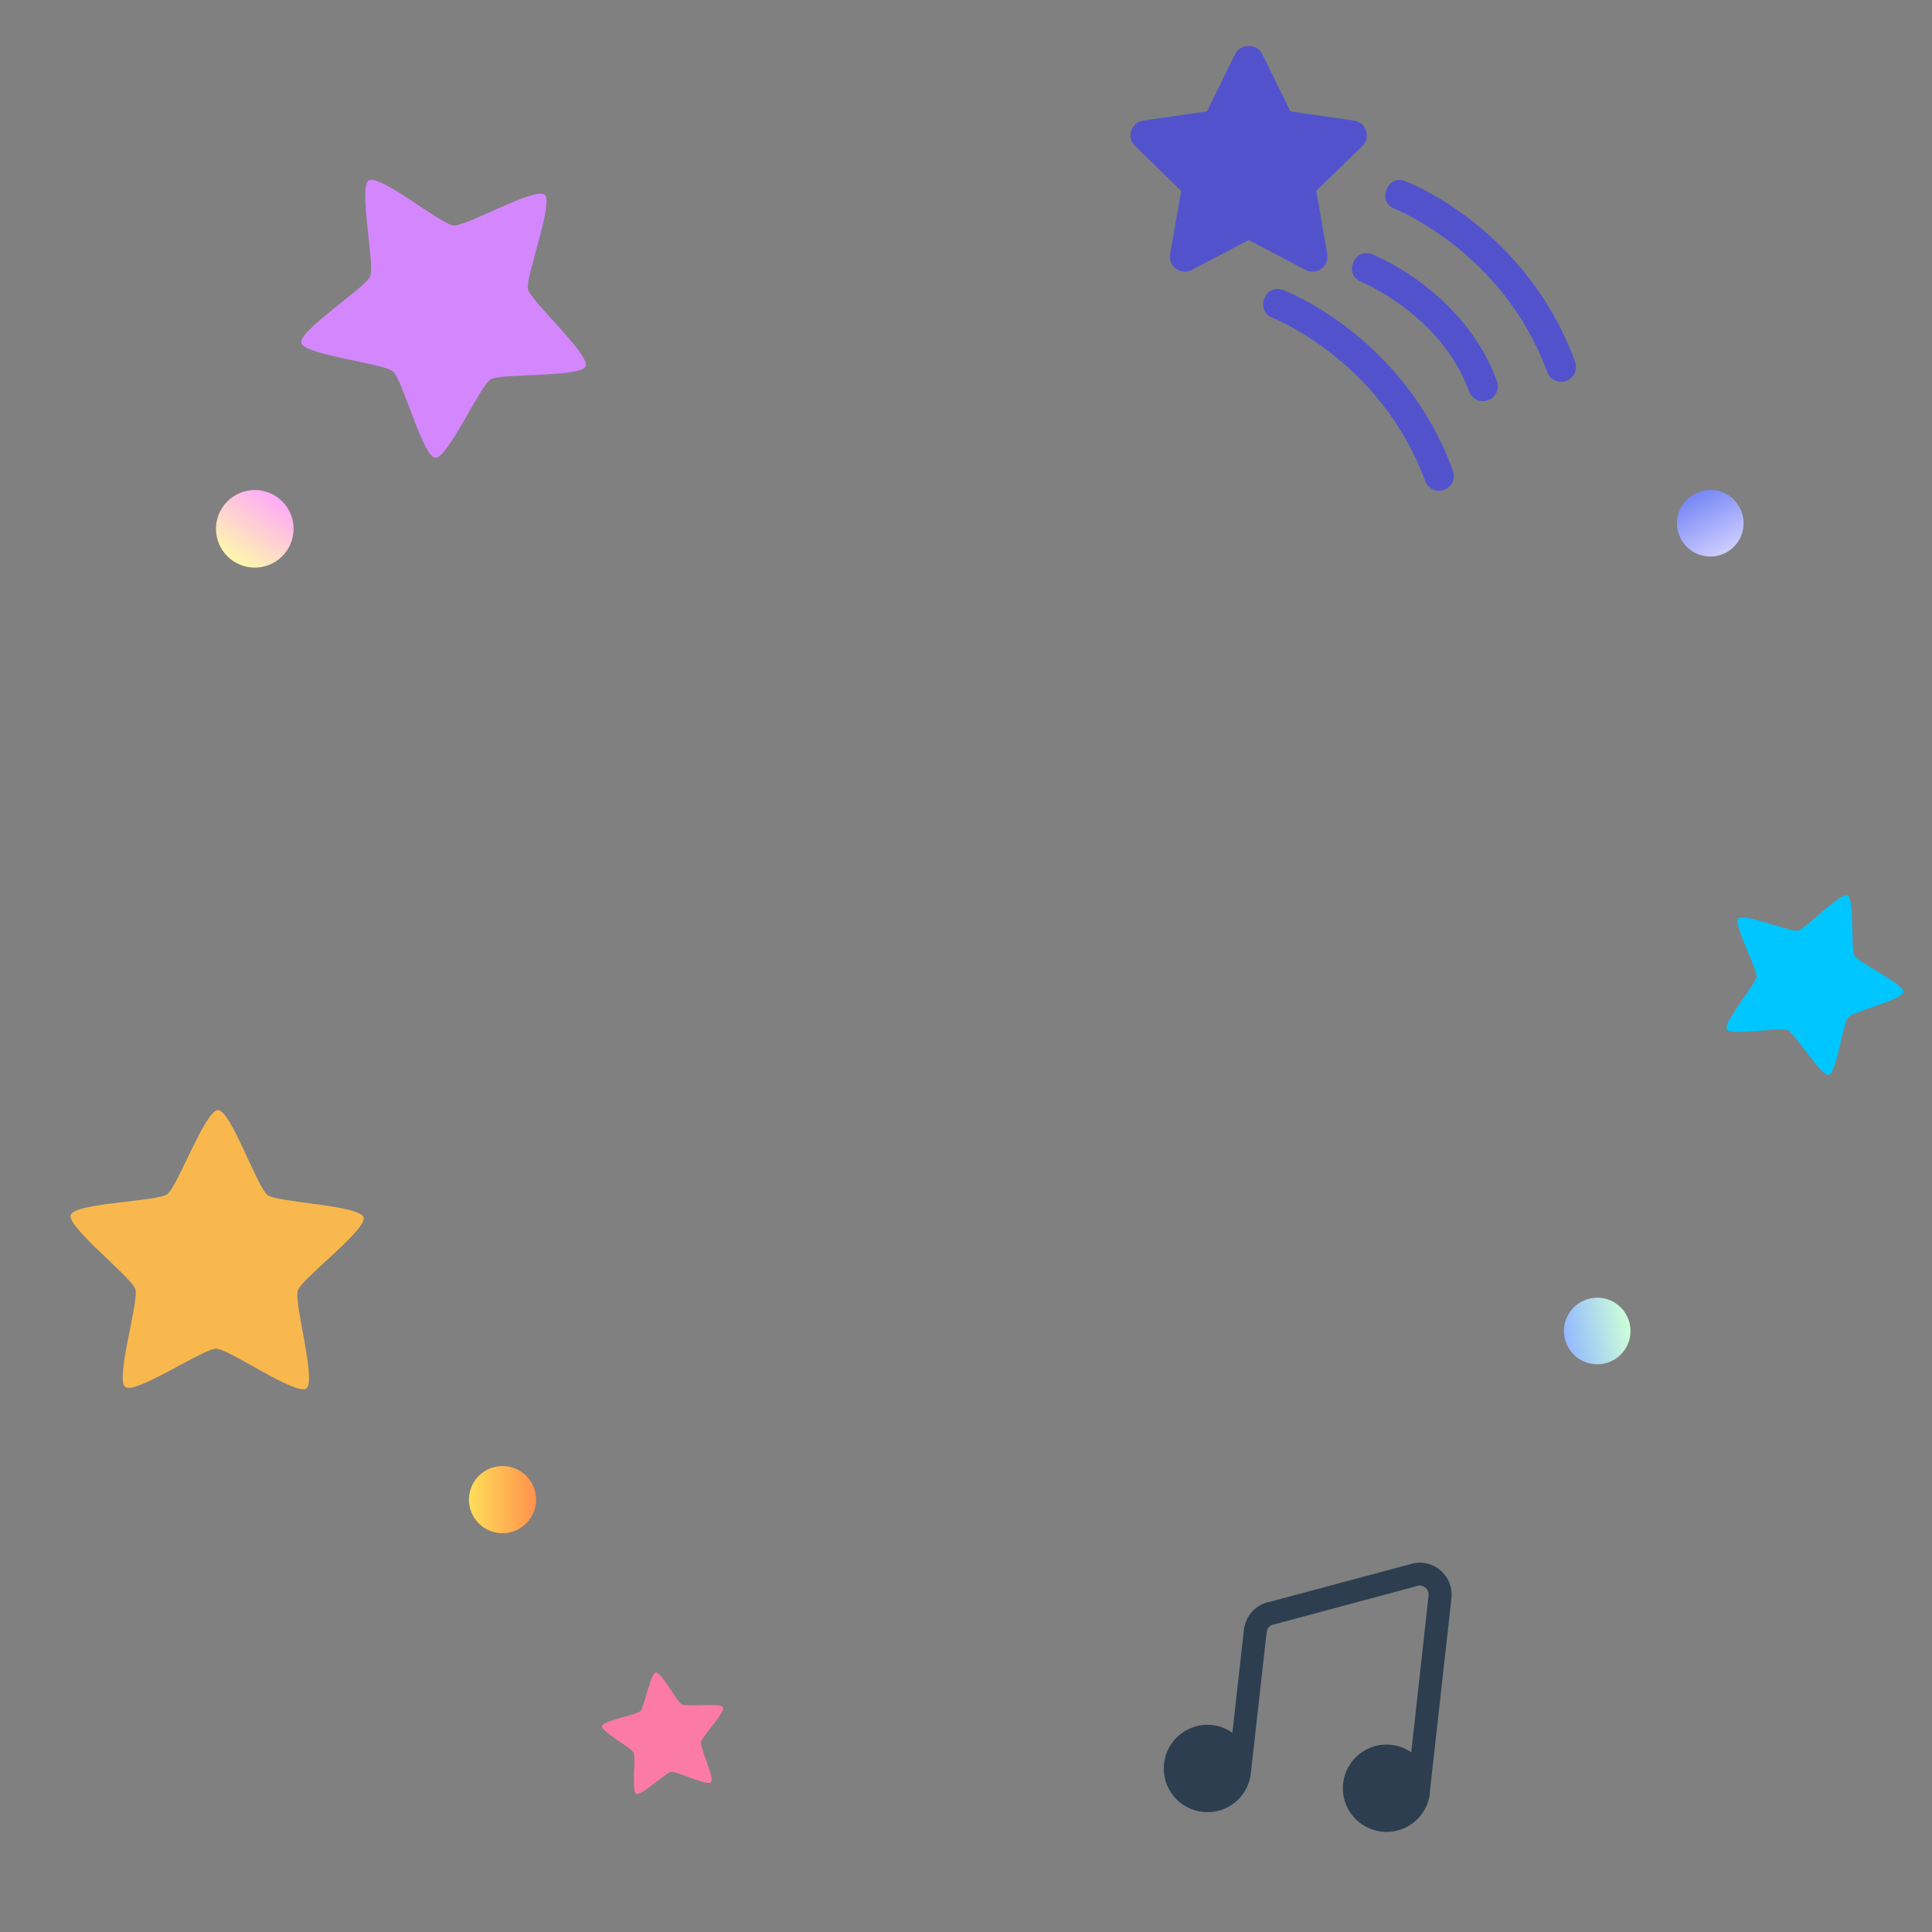 <svg xmlns="http://www.w3.org/2000/svg" xmlns:xlink="http://www.w3.org/1999/xlink" width="500" zoomAndPan="magnify" viewBox="0 0 375 375" height="500" preserveAspectRatio="xMidYMid meet" version="1.0"><rect x="0" y="0" width="375" height="375" fill="#808080" stroke="none"/><defs><clipPath id="175850974d"><path d="M 225 303 L 282 303 L 282 356 L 225 356 Z M 225 303 " clip-rule="nonzero"/></clipPath><clipPath id="ff8799d1c1"><path d="M 229.805 297.598 L 283.48 303.52 L 277.562 357.191 L 223.887 351.273 Z M 229.805 297.598 " clip-rule="nonzero"/></clipPath><clipPath id="1a77349e59"><path d="M 229.805 297.598 L 283.48 303.52 L 277.562 357.191 L 223.887 351.273 Z M 229.805 297.598 " clip-rule="nonzero"/></clipPath><clipPath id="7ca5dd64ed"><path d="M 229.805 297.598 L 283.48 303.52 L 277.562 357.191 L 223.887 351.273 Z M 229.805 297.598 " clip-rule="nonzero"/></clipPath><clipPath id="2efd7e2544"><path d="M 13 215 L 70.656 215 L 70.656 270 L 13 270 Z M 13 215 " clip-rule="nonzero"/></clipPath><clipPath id="9587255f7c"><path d="M 116 324 L 141 324 L 141 349 L 116 349 Z M 116 324 " clip-rule="nonzero"/></clipPath><clipPath id="5d356f831c"><path d="M 113.637 348.309 L 117.523 323.105 L 142.723 326.992 L 138.84 352.195 Z M 113.637 348.309 " clip-rule="nonzero"/></clipPath><clipPath id="548a05aece"><path d="M 113.637 348.309 L 117.523 323.105 L 142.723 326.992 L 138.84 352.195 Z M 113.637 348.309 " clip-rule="nonzero"/></clipPath><clipPath id="625119ab15"><path d="M 113.637 348.309 L 117.523 323.105 L 142.723 326.992 L 138.84 352.195 Z M 113.637 348.309 " clip-rule="nonzero"/></clipPath><clipPath id="86e8320750"><path d="M 335 173 L 370 173 L 370 209 L 335 209 Z M 335 173 " clip-rule="nonzero"/></clipPath><clipPath id="600b75a786"><path d="M 340.926 164.262 L 375.309 179.23 L 360.34 213.613 L 325.957 198.645 Z M 340.926 164.262 " clip-rule="nonzero"/></clipPath><clipPath id="76f926a214"><path d="M 340.926 164.262 L 375.309 179.23 L 360.34 213.613 L 325.957 198.645 Z M 340.926 164.262 " clip-rule="nonzero"/></clipPath><clipPath id="a6c8e15750"><path d="M 340.926 164.262 L 375.309 179.23 L 360.34 213.613 L 325.957 198.645 Z M 340.926 164.262 " clip-rule="nonzero"/></clipPath><clipPath id="b11e06f59c"><path d="M 58 34 L 114 34 L 114 89 L 58 89 Z M 58 34 " clip-rule="nonzero"/></clipPath><clipPath id="1fa9075170"><path d="M 83.27 15.367 L 128.551 53.578 L 90.34 98.859 L 45.059 60.648 Z M 83.27 15.367 " clip-rule="nonzero"/></clipPath><clipPath id="0683c98afe"><path d="M 83.27 15.367 L 128.551 53.578 L 90.34 98.859 L 45.059 60.648 Z M 83.27 15.367 " clip-rule="nonzero"/></clipPath><clipPath id="195bcaa7bc"><path d="M 83.27 15.367 L 128.551 53.578 L 90.34 98.859 L 45.059 60.648 Z M 83.27 15.367 " clip-rule="nonzero"/></clipPath><clipPath id="2b8a64401a"><path d="M 91.023 284.562 L 104.062 284.562 L 104.062 297.598 L 91.023 297.598 Z M 91.023 284.562 " clip-rule="nonzero"/></clipPath><clipPath id="91e3f1f7f1"><path d="M 97.543 284.562 C 93.941 284.562 91.023 287.48 91.023 291.078 C 91.023 294.68 93.941 297.598 97.543 297.598 C 101.145 297.598 104.062 294.68 104.062 291.078 C 104.062 287.48 101.145 284.562 97.543 284.562 Z M 97.543 284.562 " clip-rule="nonzero"/></clipPath><linearGradient x1="-0" gradientTransform="matrix(0.051, 0, 0, 0.051, 91.025, 284.561)" y1="128" x2="256" gradientUnits="userSpaceOnUse" y2="128" id="ee150ff589"><stop stop-opacity="1" stop-color="rgb(100%, 87.099%, 34.9%)" offset="0"/><stop stop-opacity="1" stop-color="rgb(100%, 86.981%, 34.882%)" offset="0.008"/><stop stop-opacity="1" stop-color="rgb(100%, 86.745%, 34.843%)" offset="0.016"/><stop stop-opacity="1" stop-color="rgb(100%, 86.508%, 34.807%)" offset="0.023"/><stop stop-opacity="1" stop-color="rgb(100%, 86.273%, 34.77%)" offset="0.031"/><stop stop-opacity="1" stop-color="rgb(100%, 86.037%, 34.734%)" offset="0.039"/><stop stop-opacity="1" stop-color="rgb(100%, 85.802%, 34.697%)" offset="0.047"/><stop stop-opacity="1" stop-color="rgb(100%, 85.565%, 34.66%)" offset="0.055"/><stop stop-opacity="1" stop-color="rgb(100%, 85.329%, 34.624%)" offset="0.062"/><stop stop-opacity="1" stop-color="rgb(100%, 85.094%, 34.587%)" offset="0.07"/><stop stop-opacity="1" stop-color="rgb(100%, 84.857%, 34.55%)" offset="0.078"/><stop stop-opacity="1" stop-color="rgb(100%, 84.621%, 34.514%)" offset="0.086"/><stop stop-opacity="1" stop-color="rgb(100%, 84.386%, 34.477%)" offset="0.094"/><stop stop-opacity="1" stop-color="rgb(100%, 84.149%, 34.441%)" offset="0.102"/><stop stop-opacity="1" stop-color="rgb(100%, 83.914%, 34.404%)" offset="0.109"/><stop stop-opacity="1" stop-color="rgb(100%, 83.678%, 34.367%)" offset="0.117"/><stop stop-opacity="1" stop-color="rgb(100%, 83.441%, 34.331%)" offset="0.125"/><stop stop-opacity="1" stop-color="rgb(100%, 83.206%, 34.293%)" offset="0.133"/><stop stop-opacity="1" stop-color="rgb(100%, 82.97%, 34.256%)" offset="0.141"/><stop stop-opacity="1" stop-color="rgb(100%, 82.735%, 34.219%)" offset="0.148"/><stop stop-opacity="1" stop-color="rgb(100%, 82.498%, 34.183%)" offset="0.156"/><stop stop-opacity="1" stop-color="rgb(100%, 82.262%, 34.146%)" offset="0.164"/><stop stop-opacity="1" stop-color="rgb(100%, 82.027%, 34.109%)" offset="0.172"/><stop stop-opacity="1" stop-color="rgb(100%, 81.79%, 34.073%)" offset="0.18"/><stop stop-opacity="1" stop-color="rgb(100%, 81.554%, 34.036%)" offset="0.188"/><stop stop-opacity="1" stop-color="rgb(100%, 81.319%, 34%)" offset="0.195"/><stop stop-opacity="1" stop-color="rgb(100%, 81.082%, 33.963%)" offset="0.203"/><stop stop-opacity="1" stop-color="rgb(100%, 80.847%, 33.926%)" offset="0.211"/><stop stop-opacity="1" stop-color="rgb(100%, 80.611%, 33.89%)" offset="0.219"/><stop stop-opacity="1" stop-color="rgb(100%, 80.374%, 33.853%)" offset="0.227"/><stop stop-opacity="1" stop-color="rgb(100%, 80.139%, 33.817%)" offset="0.234"/><stop stop-opacity="1" stop-color="rgb(100%, 79.903%, 33.78%)" offset="0.242"/><stop stop-opacity="1" stop-color="rgb(100%, 79.666%, 33.743%)" offset="0.25"/><stop stop-opacity="1" stop-color="rgb(100%, 79.431%, 33.705%)" offset="0.258"/><stop stop-opacity="1" stop-color="rgb(100%, 79.195%, 33.669%)" offset="0.266"/><stop stop-opacity="1" stop-color="rgb(100%, 78.96%, 33.632%)" offset="0.273"/><stop stop-opacity="1" stop-color="rgb(100%, 78.723%, 33.595%)" offset="0.281"/><stop stop-opacity="1" stop-color="rgb(100%, 78.487%, 33.559%)" offset="0.289"/><stop stop-opacity="1" stop-color="rgb(100%, 78.252%, 33.522%)" offset="0.297"/><stop stop-opacity="1" stop-color="rgb(100%, 78.015%, 33.485%)" offset="0.305"/><stop stop-opacity="1" stop-color="rgb(100%, 77.779%, 33.449%)" offset="0.312"/><stop stop-opacity="1" stop-color="rgb(100%, 77.544%, 33.412%)" offset="0.32"/><stop stop-opacity="1" stop-color="rgb(100%, 77.307%, 33.376%)" offset="0.328"/><stop stop-opacity="1" stop-color="rgb(100%, 77.072%, 33.339%)" offset="0.336"/><stop stop-opacity="1" stop-color="rgb(100%, 76.836%, 33.302%)" offset="0.344"/><stop stop-opacity="1" stop-color="rgb(100%, 76.599%, 33.266%)" offset="0.352"/><stop stop-opacity="1" stop-color="rgb(100%, 76.364%, 33.229%)" offset="0.359"/><stop stop-opacity="1" stop-color="rgb(100%, 76.128%, 33.192%)" offset="0.367"/><stop stop-opacity="1" stop-color="rgb(100%, 75.891%, 33.154%)" offset="0.375"/><stop stop-opacity="1" stop-color="rgb(100%, 75.656%, 33.118%)" offset="0.383"/><stop stop-opacity="1" stop-color="rgb(100%, 75.42%, 33.081%)" offset="0.391"/><stop stop-opacity="1" stop-color="rgb(100%, 75.185%, 33.044%)" offset="0.398"/><stop stop-opacity="1" stop-color="rgb(100%, 74.948%, 33.008%)" offset="0.406"/><stop stop-opacity="1" stop-color="rgb(100%, 74.712%, 32.971%)" offset="0.414"/><stop stop-opacity="1" stop-color="rgb(100%, 74.477%, 32.935%)" offset="0.422"/><stop stop-opacity="1" stop-color="rgb(100%, 74.24%, 32.898%)" offset="0.43"/><stop stop-opacity="1" stop-color="rgb(100%, 74.004%, 32.861%)" offset="0.438"/><stop stop-opacity="1" stop-color="rgb(100%, 73.769%, 32.825%)" offset="0.445"/><stop stop-opacity="1" stop-color="rgb(100%, 73.532%, 32.788%)" offset="0.453"/><stop stop-opacity="1" stop-color="rgb(100%, 73.297%, 32.751%)" offset="0.461"/><stop stop-opacity="1" stop-color="rgb(100%, 73.061%, 32.715%)" offset="0.469"/><stop stop-opacity="1" stop-color="rgb(100%, 72.824%, 32.678%)" offset="0.477"/><stop stop-opacity="1" stop-color="rgb(100%, 72.589%, 32.642%)" offset="0.484"/><stop stop-opacity="1" stop-color="rgb(100%, 72.353%, 32.605%)" offset="0.492"/><stop stop-opacity="1" stop-color="rgb(100%, 72.116%, 32.567%)" offset="0.5"/><stop stop-opacity="1" stop-color="rgb(100%, 71.881%, 32.53%)" offset="0.508"/><stop stop-opacity="1" stop-color="rgb(100%, 71.645%, 32.494%)" offset="0.516"/><stop stop-opacity="1" stop-color="rgb(100%, 71.41%, 32.457%)" offset="0.523"/><stop stop-opacity="1" stop-color="rgb(100%, 71.173%, 32.42%)" offset="0.531"/><stop stop-opacity="1" stop-color="rgb(100%, 70.937%, 32.384%)" offset="0.539"/><stop stop-opacity="1" stop-color="rgb(100%, 70.702%, 32.347%)" offset="0.547"/><stop stop-opacity="1" stop-color="rgb(100%, 70.465%, 32.31%)" offset="0.555"/><stop stop-opacity="1" stop-color="rgb(100%, 70.229%, 32.274%)" offset="0.562"/><stop stop-opacity="1" stop-color="rgb(100%, 69.994%, 32.237%)" offset="0.57"/><stop stop-opacity="1" stop-color="rgb(100%, 69.757%, 32.201%)" offset="0.578"/><stop stop-opacity="1" stop-color="rgb(100%, 69.522%, 32.164%)" offset="0.586"/><stop stop-opacity="1" stop-color="rgb(100%, 69.286%, 32.127%)" offset="0.594"/><stop stop-opacity="1" stop-color="rgb(100%, 69.049%, 32.091%)" offset="0.602"/><stop stop-opacity="1" stop-color="rgb(100%, 68.814%, 32.054%)" offset="0.609"/><stop stop-opacity="1" stop-color="rgb(100%, 68.578%, 32.018%)" offset="0.617"/><stop stop-opacity="1" stop-color="rgb(100%, 68.341%, 31.979%)" offset="0.625"/><stop stop-opacity="1" stop-color="rgb(100%, 68.106%, 31.943%)" offset="0.633"/><stop stop-opacity="1" stop-color="rgb(100%, 67.87%, 31.906%)" offset="0.641"/><stop stop-opacity="1" stop-color="rgb(100%, 67.635%, 31.87%)" offset="0.648"/><stop stop-opacity="1" stop-color="rgb(100%, 67.398%, 31.833%)" offset="0.656"/><stop stop-opacity="1" stop-color="rgb(100%, 67.162%, 31.796%)" offset="0.664"/><stop stop-opacity="1" stop-color="rgb(100%, 66.927%, 31.76%)" offset="0.672"/><stop stop-opacity="1" stop-color="rgb(100%, 66.69%, 31.723%)" offset="0.68"/><stop stop-opacity="1" stop-color="rgb(100%, 66.454%, 31.686%)" offset="0.688"/><stop stop-opacity="1" stop-color="rgb(100%, 66.219%, 31.65%)" offset="0.695"/><stop stop-opacity="1" stop-color="rgb(100%, 65.982%, 31.613%)" offset="0.703"/><stop stop-opacity="1" stop-color="rgb(100%, 65.747%, 31.577%)" offset="0.711"/><stop stop-opacity="1" stop-color="rgb(100%, 65.511%, 31.54%)" offset="0.719"/><stop stop-opacity="1" stop-color="rgb(100%, 65.274%, 31.503%)" offset="0.727"/><stop stop-opacity="1" stop-color="rgb(100%, 65.039%, 31.467%)" offset="0.734"/><stop stop-opacity="1" stop-color="rgb(100%, 64.803%, 31.429%)" offset="0.742"/><stop stop-opacity="1" stop-color="rgb(100%, 64.566%, 31.392%)" offset="0.75"/><stop stop-opacity="1" stop-color="rgb(100%, 64.331%, 31.355%)" offset="0.758"/><stop stop-opacity="1" stop-color="rgb(100%, 64.095%, 31.319%)" offset="0.766"/><stop stop-opacity="1" stop-color="rgb(100%, 63.86%, 31.282%)" offset="0.773"/><stop stop-opacity="1" stop-color="rgb(100%, 63.623%, 31.245%)" offset="0.781"/><stop stop-opacity="1" stop-color="rgb(100%, 63.387%, 31.209%)" offset="0.789"/><stop stop-opacity="1" stop-color="rgb(100%, 63.152%, 31.172%)" offset="0.797"/><stop stop-opacity="1" stop-color="rgb(100%, 62.915%, 31.136%)" offset="0.805"/><stop stop-opacity="1" stop-color="rgb(100%, 62.679%, 31.099%)" offset="0.812"/><stop stop-opacity="1" stop-color="rgb(100%, 62.444%, 31.062%)" offset="0.82"/><stop stop-opacity="1" stop-color="rgb(100%, 62.207%, 31.026%)" offset="0.828"/><stop stop-opacity="1" stop-color="rgb(100%, 61.972%, 30.989%)" offset="0.836"/><stop stop-opacity="1" stop-color="rgb(100%, 61.736%, 30.952%)" offset="0.844"/><stop stop-opacity="1" stop-color="rgb(100%, 61.499%, 30.916%)" offset="0.852"/><stop stop-opacity="1" stop-color="rgb(100%, 61.264%, 30.879%)" offset="0.859"/><stop stop-opacity="1" stop-color="rgb(100%, 61.028%, 30.841%)" offset="0.867"/><stop stop-opacity="1" stop-color="rgb(100%, 60.791%, 30.804%)" offset="0.875"/><stop stop-opacity="1" stop-color="rgb(100%, 60.556%, 30.768%)" offset="0.883"/><stop stop-opacity="1" stop-color="rgb(100%, 60.32%, 30.731%)" offset="0.891"/><stop stop-opacity="1" stop-color="rgb(100%, 60.085%, 30.695%)" offset="0.898"/><stop stop-opacity="1" stop-color="rgb(100%, 59.848%, 30.658%)" offset="0.906"/><stop stop-opacity="1" stop-color="rgb(100%, 59.612%, 30.621%)" offset="0.914"/><stop stop-opacity="1" stop-color="rgb(100%, 59.377%, 30.585%)" offset="0.922"/><stop stop-opacity="1" stop-color="rgb(100%, 59.14%, 30.548%)" offset="0.93"/><stop stop-opacity="1" stop-color="rgb(100%, 58.904%, 30.511%)" offset="0.938"/><stop stop-opacity="1" stop-color="rgb(100%, 58.669%, 30.475%)" offset="0.945"/><stop stop-opacity="1" stop-color="rgb(100%, 58.432%, 30.438%)" offset="0.953"/><stop stop-opacity="1" stop-color="rgb(100%, 58.197%, 30.402%)" offset="0.961"/><stop stop-opacity="1" stop-color="rgb(100%, 57.961%, 30.365%)" offset="0.969"/><stop stop-opacity="1" stop-color="rgb(100%, 57.724%, 30.328%)" offset="0.977"/><stop stop-opacity="1" stop-color="rgb(100%, 57.489%, 30.292%)" offset="0.984"/><stop stop-opacity="1" stop-color="rgb(100%, 57.253%, 30.254%)" offset="0.992"/><stop stop-opacity="1" stop-color="rgb(100%, 57.016%, 30.217%)" offset="1"/></linearGradient><clipPath id="e0e425c3c1"><path d="M 303 251 L 317 251 L 317 265 L 303 265 Z M 303 251 " clip-rule="nonzero"/></clipPath><clipPath id="4966d048bb"><path d="M 317.645 263.383 L 304.98 265.969 L 302.395 253.305 L 315.059 250.719 Z M 317.645 263.383 " clip-rule="nonzero"/></clipPath><clipPath id="36a8524060"><path d="M 311.312 264.676 C 314.809 263.961 317.066 260.547 316.352 257.051 C 315.637 253.555 312.223 251.297 308.727 252.012 C 305.23 252.727 302.973 256.141 303.688 259.637 C 304.402 263.133 307.816 265.391 311.312 264.676 Z M 311.312 264.676 " clip-rule="nonzero"/></clipPath><clipPath id="9cf4641b05"><path d="M 317.645 263.383 L 304.98 265.969 L 302.395 253.305 L 315.059 250.719 Z M 317.645 263.383 " clip-rule="nonzero"/></clipPath><clipPath id="f54f55004a"><path d="M 317.645 263.383 L 304.98 265.969 L 302.395 253.305 L 315.059 250.719 Z M 317.645 263.383 " clip-rule="nonzero"/></clipPath><linearGradient x1="-36.673" gradientTransform="matrix(-0.049, 0.01, -0.01, -0.049, 317.645, 263.382)" y1="128" x2="292.673" gradientUnits="userSpaceOnUse" y2="128" id="6405c570a4"><stop stop-opacity="1" stop-color="rgb(80.399%, 100%, 84.698%)" offset="0"/><stop stop-opacity="1" stop-color="rgb(80.399%, 100%, 84.698%)" offset="0.062"/><stop stop-opacity="1" stop-color="rgb(80.399%, 100%, 84.698%)" offset="0.094"/><stop stop-opacity="1" stop-color="rgb(80.399%, 100%, 84.698%)" offset="0.109"/><stop stop-opacity="1" stop-color="rgb(80.315%, 99.896%, 84.756%)" offset="0.117"/><stop stop-opacity="1" stop-color="rgb(80.118%, 99.654%, 84.891%)" offset="0.125"/><stop stop-opacity="1" stop-color="rgb(79.893%, 99.377%, 85.045%)" offset="0.133"/><stop stop-opacity="1" stop-color="rgb(79.668%, 99.101%, 85.197%)" offset="0.141"/><stop stop-opacity="1" stop-color="rgb(79.443%, 98.825%, 85.352%)" offset="0.148"/><stop stop-opacity="1" stop-color="rgb(79.218%, 98.549%, 85.506%)" offset="0.156"/><stop stop-opacity="1" stop-color="rgb(78.992%, 98.271%, 85.66%)" offset="0.164"/><stop stop-opacity="1" stop-color="rgb(78.767%, 97.995%, 85.812%)" offset="0.172"/><stop stop-opacity="1" stop-color="rgb(78.542%, 97.719%, 85.966%)" offset="0.18"/><stop stop-opacity="1" stop-color="rgb(78.317%, 97.443%, 86.121%)" offset="0.188"/><stop stop-opacity="1" stop-color="rgb(78.091%, 97.166%, 86.275%)" offset="0.195"/><stop stop-opacity="1" stop-color="rgb(77.867%, 96.89%, 86.429%)" offset="0.203"/><stop stop-opacity="1" stop-color="rgb(77.641%, 96.614%, 86.581%)" offset="0.211"/><stop stop-opacity="1" stop-color="rgb(77.417%, 96.336%, 86.736%)" offset="0.219"/><stop stop-opacity="1" stop-color="rgb(77.191%, 96.06%, 86.89%)" offset="0.227"/><stop stop-opacity="1" stop-color="rgb(76.967%, 95.784%, 87.044%)" offset="0.234"/><stop stop-opacity="1" stop-color="rgb(76.741%, 95.508%, 87.196%)" offset="0.242"/><stop stop-opacity="1" stop-color="rgb(76.515%, 95.232%, 87.35%)" offset="0.25"/><stop stop-opacity="1" stop-color="rgb(76.291%, 94.955%, 87.505%)" offset="0.258"/><stop stop-opacity="1" stop-color="rgb(76.065%, 94.679%, 87.659%)" offset="0.266"/><stop stop-opacity="1" stop-color="rgb(75.841%, 94.403%, 87.813%)" offset="0.273"/><stop stop-opacity="1" stop-color="rgb(75.615%, 94.125%, 87.965%)" offset="0.281"/><stop stop-opacity="1" stop-color="rgb(75.391%, 93.849%, 88.12%)" offset="0.289"/><stop stop-opacity="1" stop-color="rgb(75.165%, 93.573%, 88.274%)" offset="0.297"/><stop stop-opacity="1" stop-color="rgb(74.94%, 93.297%, 88.428%)" offset="0.305"/><stop stop-opacity="1" stop-color="rgb(74.715%, 93.021%, 88.58%)" offset="0.312"/><stop stop-opacity="1" stop-color="rgb(74.49%, 92.744%, 88.734%)" offset="0.32"/><stop stop-opacity="1" stop-color="rgb(74.265%, 92.468%, 88.889%)" offset="0.328"/><stop stop-opacity="1" stop-color="rgb(74.039%, 92.191%, 89.043%)" offset="0.336"/><stop stop-opacity="1" stop-color="rgb(73.814%, 91.914%, 89.197%)" offset="0.344"/><stop stop-opacity="1" stop-color="rgb(73.589%, 91.638%, 89.349%)" offset="0.352"/><stop stop-opacity="1" stop-color="rgb(73.364%, 91.362%, 89.503%)" offset="0.359"/><stop stop-opacity="1" stop-color="rgb(73.138%, 91.086%, 89.658%)" offset="0.367"/><stop stop-opacity="1" stop-color="rgb(72.914%, 90.81%, 89.812%)" offset="0.375"/><stop stop-opacity="1" stop-color="rgb(72.688%, 90.533%, 89.966%)" offset="0.383"/><stop stop-opacity="1" stop-color="rgb(72.464%, 90.256%, 90.118%)" offset="0.391"/><stop stop-opacity="1" stop-color="rgb(72.238%, 89.98%, 90.273%)" offset="0.398"/><stop stop-opacity="1" stop-color="rgb(72.014%, 89.703%, 90.427%)" offset="0.406"/><stop stop-opacity="1" stop-color="rgb(71.788%, 89.427%, 90.581%)" offset="0.414"/><stop stop-opacity="1" stop-color="rgb(71.562%, 89.151%, 90.733%)" offset="0.422"/><stop stop-opacity="1" stop-color="rgb(71.338%, 88.875%, 90.887%)" offset="0.43"/><stop stop-opacity="1" stop-color="rgb(71.112%, 88.599%, 91.042%)" offset="0.438"/><stop stop-opacity="1" stop-color="rgb(70.888%, 88.321%, 91.196%)" offset="0.445"/><stop stop-opacity="1" stop-color="rgb(70.662%, 88.045%, 91.35%)" offset="0.453"/><stop stop-opacity="1" stop-color="rgb(70.438%, 87.769%, 91.502%)" offset="0.461"/><stop stop-opacity="1" stop-color="rgb(70.212%, 87.492%, 91.656%)" offset="0.469"/><stop stop-opacity="1" stop-color="rgb(69.987%, 87.216%, 91.811%)" offset="0.477"/><stop stop-opacity="1" stop-color="rgb(69.762%, 86.94%, 91.965%)" offset="0.484"/><stop stop-opacity="1" stop-color="rgb(69.537%, 86.664%, 92.117%)" offset="0.492"/><stop stop-opacity="1" stop-color="rgb(69.312%, 86.386%, 92.271%)" offset="0.5"/><stop stop-opacity="1" stop-color="rgb(69.086%, 86.11%, 92.426%)" offset="0.508"/><stop stop-opacity="1" stop-color="rgb(68.861%, 85.834%, 92.58%)" offset="0.516"/><stop stop-opacity="1" stop-color="rgb(68.636%, 85.558%, 92.734%)" offset="0.523"/><stop stop-opacity="1" stop-color="rgb(68.411%, 85.281%, 92.886%)" offset="0.531"/><stop stop-opacity="1" stop-color="rgb(68.185%, 85.005%, 93.04%)" offset="0.539"/><stop stop-opacity="1" stop-color="rgb(67.961%, 84.729%, 93.195%)" offset="0.547"/><stop stop-opacity="1" stop-color="rgb(67.735%, 84.451%, 93.349%)" offset="0.555"/><stop stop-opacity="1" stop-color="rgb(67.511%, 84.175%, 93.501%)" offset="0.562"/><stop stop-opacity="1" stop-color="rgb(67.285%, 83.899%, 93.655%)" offset="0.57"/><stop stop-opacity="1" stop-color="rgb(67.059%, 83.623%, 93.81%)" offset="0.578"/><stop stop-opacity="1" stop-color="rgb(66.835%, 83.347%, 93.964%)" offset="0.586"/><stop stop-opacity="1" stop-color="rgb(66.609%, 83.07%, 94.118%)" offset="0.594"/><stop stop-opacity="1" stop-color="rgb(66.385%, 82.794%, 94.27%)" offset="0.602"/><stop stop-opacity="1" stop-color="rgb(66.159%, 82.516%, 94.424%)" offset="0.609"/><stop stop-opacity="1" stop-color="rgb(65.935%, 82.24%, 94.579%)" offset="0.617"/><stop stop-opacity="1" stop-color="rgb(65.709%, 81.964%, 94.733%)" offset="0.625"/><stop stop-opacity="1" stop-color="rgb(65.485%, 81.688%, 94.885%)" offset="0.633"/><stop stop-opacity="1" stop-color="rgb(65.259%, 81.412%, 95.039%)" offset="0.641"/><stop stop-opacity="1" stop-color="rgb(65.034%, 81.136%, 95.193%)" offset="0.648"/><stop stop-opacity="1" stop-color="rgb(64.809%, 80.859%, 95.348%)" offset="0.656"/><stop stop-opacity="1" stop-color="rgb(64.583%, 80.582%, 95.502%)" offset="0.664"/><stop stop-opacity="1" stop-color="rgb(64.359%, 80.305%, 95.654%)" offset="0.672"/><stop stop-opacity="1" stop-color="rgb(64.133%, 80.029%, 95.808%)" offset="0.68"/><stop stop-opacity="1" stop-color="rgb(63.908%, 79.753%, 95.963%)" offset="0.688"/><stop stop-opacity="1" stop-color="rgb(63.683%, 79.477%, 96.117%)" offset="0.695"/><stop stop-opacity="1" stop-color="rgb(63.458%, 79.201%, 96.269%)" offset="0.703"/><stop stop-opacity="1" stop-color="rgb(63.232%, 78.925%, 96.423%)" offset="0.711"/><stop stop-opacity="1" stop-color="rgb(63.008%, 78.648%, 96.577%)" offset="0.719"/><stop stop-opacity="1" stop-color="rgb(62.782%, 78.371%, 96.732%)" offset="0.727"/><stop stop-opacity="1" stop-color="rgb(62.558%, 78.094%, 96.886%)" offset="0.734"/><stop stop-opacity="1" stop-color="rgb(62.332%, 77.818%, 97.038%)" offset="0.742"/><stop stop-opacity="1" stop-color="rgb(62.106%, 77.542%, 97.192%)" offset="0.75"/><stop stop-opacity="1" stop-color="rgb(61.882%, 77.266%, 97.346%)" offset="0.758"/><stop stop-opacity="1" stop-color="rgb(61.656%, 76.99%, 97.501%)" offset="0.766"/><stop stop-opacity="1" stop-color="rgb(61.432%, 76.714%, 97.655%)" offset="0.773"/><stop stop-opacity="1" stop-color="rgb(61.206%, 76.436%, 97.807%)" offset="0.781"/><stop stop-opacity="1" stop-color="rgb(60.982%, 76.16%, 97.961%)" offset="0.789"/><stop stop-opacity="1" stop-color="rgb(60.756%, 75.883%, 98.116%)" offset="0.797"/><stop stop-opacity="1" stop-color="rgb(60.532%, 75.607%, 98.27%)" offset="0.805"/><stop stop-opacity="1" stop-color="rgb(60.306%, 75.331%, 98.422%)" offset="0.812"/><stop stop-opacity="1" stop-color="rgb(60.081%, 75.055%, 98.576%)" offset="0.82"/><stop stop-opacity="1" stop-color="rgb(59.856%, 74.779%, 98.73%)" offset="0.828"/><stop stop-opacity="1" stop-color="rgb(59.63%, 74.501%, 98.885%)" offset="0.836"/><stop stop-opacity="1" stop-color="rgb(59.406%, 74.225%, 99.039%)" offset="0.844"/><stop stop-opacity="1" stop-color="rgb(59.18%, 73.949%, 99.191%)" offset="0.852"/><stop stop-opacity="1" stop-color="rgb(58.955%, 73.672%, 99.345%)" offset="0.859"/><stop stop-opacity="1" stop-color="rgb(58.73%, 73.396%, 99.5%)" offset="0.867"/><stop stop-opacity="1" stop-color="rgb(58.505%, 73.12%, 99.654%)" offset="0.875"/><stop stop-opacity="1" stop-color="rgb(58.279%, 72.844%, 99.806%)" offset="0.883"/><stop stop-opacity="1" stop-color="rgb(58.083%, 72.601%, 99.942%)" offset="0.891"/><stop stop-opacity="1" stop-color="rgb(57.999%, 72.499%, 100%)" offset="0.906"/><stop stop-opacity="1" stop-color="rgb(57.999%, 72.499%, 100%)" offset="0.938"/><stop stop-opacity="1" stop-color="rgb(57.999%, 72.499%, 100%)" offset="1"/></linearGradient><clipPath id="5159c8afe8"><path d="M 325 95 L 339 95 L 339 109 L 325 109 Z M 325 95 " clip-rule="nonzero"/></clipPath><clipPath id="79827ab39a"><path d="M 329.352 110.32 L 323.207 98.949 L 334.578 92.805 L 340.723 104.176 Z M 329.352 110.32 " clip-rule="nonzero"/></clipPath><clipPath id="333ee66aec"><path d="M 326.281 104.637 C 327.977 107.777 331.898 108.945 335.039 107.25 C 338.176 105.555 339.348 101.633 337.652 98.492 C 335.953 95.352 332.035 94.18 328.895 95.879 C 325.754 97.574 324.582 101.496 326.281 104.637 Z M 326.281 104.637 " clip-rule="nonzero"/></clipPath><clipPath id="8d6dc7613b"><path d="M 329.352 110.32 L 323.207 98.949 L 334.578 92.805 L 340.723 104.176 Z M 329.352 110.32 " clip-rule="nonzero"/></clipPath><clipPath id="13c6a40e61"><path d="M 329.352 110.32 L 323.207 98.949 L 334.578 92.805 L 340.723 104.176 Z M 329.352 110.32 " clip-rule="nonzero"/></clipPath><linearGradient x1="-70.145" gradientTransform="matrix(-0.024, -0.044, 0.044, -0.024, 329.352, 110.321)" y1="128" x2="326.145" gradientUnits="userSpaceOnUse" y2="128" id="f3bf536fb2"><stop stop-opacity="1" stop-color="rgb(80.8%, 80.399%, 100%)" offset="0"/><stop stop-opacity="1" stop-color="rgb(80.8%, 80.399%, 100%)" offset="0.125"/><stop stop-opacity="1" stop-color="rgb(80.8%, 80.399%, 100%)" offset="0.156"/><stop stop-opacity="1" stop-color="rgb(80.8%, 80.399%, 100%)" offset="0.172"/><stop stop-opacity="1" stop-color="rgb(80.728%, 80.342%, 99.991%)" offset="0.18"/><stop stop-opacity="1" stop-color="rgb(80.447%, 80.119%, 99.959%)" offset="0.184"/><stop stop-opacity="1" stop-color="rgb(80.238%, 79.953%, 99.936%)" offset="0.188"/><stop stop-opacity="1" stop-color="rgb(80.029%, 79.787%, 99.911%)" offset="0.191"/><stop stop-opacity="1" stop-color="rgb(79.822%, 79.62%, 99.889%)" offset="0.195"/><stop stop-opacity="1" stop-color="rgb(79.613%, 79.454%, 99.864%)" offset="0.199"/><stop stop-opacity="1" stop-color="rgb(79.404%, 79.288%, 99.841%)" offset="0.203"/><stop stop-opacity="1" stop-color="rgb(79.195%, 79.121%, 99.817%)" offset="0.207"/><stop stop-opacity="1" stop-color="rgb(78.987%, 78.955%, 99.794%)" offset="0.211"/><stop stop-opacity="1" stop-color="rgb(78.778%, 78.789%, 99.77%)" offset="0.215"/><stop stop-opacity="1" stop-color="rgb(78.569%, 78.622%, 99.747%)" offset="0.219"/><stop stop-opacity="1" stop-color="rgb(78.36%, 78.456%, 99.722%)" offset="0.223"/><stop stop-opacity="1" stop-color="rgb(78.152%, 78.29%, 99.699%)" offset="0.227"/><stop stop-opacity="1" stop-color="rgb(77.943%, 78.123%, 99.677%)" offset="0.23"/><stop stop-opacity="1" stop-color="rgb(77.736%, 77.957%, 99.654%)" offset="0.234"/><stop stop-opacity="1" stop-color="rgb(77.527%, 77.791%, 99.629%)" offset="0.238"/><stop stop-opacity="1" stop-color="rgb(77.318%, 77.625%, 99.606%)" offset="0.242"/><stop stop-opacity="1" stop-color="rgb(77.109%, 77.458%, 99.582%)" offset="0.246"/><stop stop-opacity="1" stop-color="rgb(76.901%, 77.292%, 99.559%)" offset="0.25"/><stop stop-opacity="1" stop-color="rgb(76.692%, 77.126%, 99.535%)" offset="0.254"/><stop stop-opacity="1" stop-color="rgb(76.483%, 76.959%, 99.512%)" offset="0.258"/><stop stop-opacity="1" stop-color="rgb(76.274%, 76.793%, 99.487%)" offset="0.262"/><stop stop-opacity="1" stop-color="rgb(76.067%, 76.627%, 99.464%)" offset="0.266"/><stop stop-opacity="1" stop-color="rgb(75.858%, 76.46%, 99.44%)" offset="0.27"/><stop stop-opacity="1" stop-color="rgb(75.648%, 76.294%, 99.417%)" offset="0.273"/><stop stop-opacity="1" stop-color="rgb(75.439%, 76.128%, 99.393%)" offset="0.277"/><stop stop-opacity="1" stop-color="rgb(75.232%, 75.961%, 99.37%)" offset="0.281"/><stop stop-opacity="1" stop-color="rgb(75.023%, 75.795%, 99.345%)" offset="0.285"/><stop stop-opacity="1" stop-color="rgb(74.814%, 75.629%, 99.323%)" offset="0.289"/><stop stop-opacity="1" stop-color="rgb(74.605%, 75.462%, 99.298%)" offset="0.293"/><stop stop-opacity="1" stop-color="rgb(74.397%, 75.296%, 99.275%)" offset="0.297"/><stop stop-opacity="1" stop-color="rgb(74.188%, 75.13%, 99.251%)" offset="0.301"/><stop stop-opacity="1" stop-color="rgb(73.981%, 74.963%, 99.228%)" offset="0.305"/><stop stop-opacity="1" stop-color="rgb(73.772%, 74.797%, 99.203%)" offset="0.309"/><stop stop-opacity="1" stop-color="rgb(73.563%, 74.631%, 99.181%)" offset="0.312"/><stop stop-opacity="1" stop-color="rgb(73.354%, 74.464%, 99.156%)" offset="0.316"/><stop stop-opacity="1" stop-color="rgb(73.146%, 74.298%, 99.133%)" offset="0.32"/><stop stop-opacity="1" stop-color="rgb(72.937%, 74.132%, 99.11%)" offset="0.324"/><stop stop-opacity="1" stop-color="rgb(72.728%, 73.965%, 99.088%)" offset="0.328"/><stop stop-opacity="1" stop-color="rgb(72.519%, 73.799%, 99.063%)" offset="0.332"/><stop stop-opacity="1" stop-color="rgb(72.311%, 73.633%, 99.04%)" offset="0.336"/><stop stop-opacity="1" stop-color="rgb(72.102%, 73.466%, 99.016%)" offset="0.34"/><stop stop-opacity="1" stop-color="rgb(71.893%, 73.3%, 98.993%)" offset="0.344"/><stop stop-opacity="1" stop-color="rgb(71.684%, 73.134%, 98.969%)" offset="0.348"/><stop stop-opacity="1" stop-color="rgb(71.477%, 72.968%, 98.946%)" offset="0.352"/><stop stop-opacity="1" stop-color="rgb(71.268%, 72.801%, 98.921%)" offset="0.355"/><stop stop-opacity="1" stop-color="rgb(71.06%, 72.636%, 98.898%)" offset="0.359"/><stop stop-opacity="1" stop-color="rgb(70.851%, 72.47%, 98.874%)" offset="0.363"/><stop stop-opacity="1" stop-color="rgb(70.642%, 72.304%, 98.851%)" offset="0.367"/><stop stop-opacity="1" stop-color="rgb(70.433%, 72.137%, 98.827%)" offset="0.371"/><stop stop-opacity="1" stop-color="rgb(70.226%, 71.971%, 98.804%)" offset="0.375"/><stop stop-opacity="1" stop-color="rgb(70.016%, 71.805%, 98.779%)" offset="0.379"/><stop stop-opacity="1" stop-color="rgb(69.807%, 71.638%, 98.756%)" offset="0.383"/><stop stop-opacity="1" stop-color="rgb(69.598%, 71.472%, 98.732%)" offset="0.387"/><stop stop-opacity="1" stop-color="rgb(69.391%, 71.306%, 98.709%)" offset="0.391"/><stop stop-opacity="1" stop-color="rgb(69.182%, 71.14%, 98.685%)" offset="0.395"/><stop stop-opacity="1" stop-color="rgb(68.973%, 70.973%, 98.662%)" offset="0.398"/><stop stop-opacity="1" stop-color="rgb(68.764%, 70.807%, 98.637%)" offset="0.402"/><stop stop-opacity="1" stop-color="rgb(68.556%, 70.641%, 98.615%)" offset="0.406"/><stop stop-opacity="1" stop-color="rgb(68.347%, 70.474%, 98.592%)" offset="0.41"/><stop stop-opacity="1" stop-color="rgb(68.138%, 70.308%, 98.569%)" offset="0.414"/><stop stop-opacity="1" stop-color="rgb(67.929%, 70.142%, 98.544%)" offset="0.418"/><stop stop-opacity="1" stop-color="rgb(67.722%, 69.975%, 98.521%)" offset="0.422"/><stop stop-opacity="1" stop-color="rgb(67.513%, 69.809%, 98.497%)" offset="0.426"/><stop stop-opacity="1" stop-color="rgb(67.305%, 69.643%, 98.474%)" offset="0.43"/><stop stop-opacity="1" stop-color="rgb(67.096%, 69.476%, 98.45%)" offset="0.434"/><stop stop-opacity="1" stop-color="rgb(66.887%, 69.31%, 98.427%)" offset="0.438"/><stop stop-opacity="1" stop-color="rgb(66.678%, 69.144%, 98.402%)" offset="0.441"/><stop stop-opacity="1" stop-color="rgb(66.47%, 68.977%, 98.38%)" offset="0.445"/><stop stop-opacity="1" stop-color="rgb(66.261%, 68.811%, 98.355%)" offset="0.449"/><stop stop-opacity="1" stop-color="rgb(66.052%, 68.645%, 98.332%)" offset="0.453"/><stop stop-opacity="1" stop-color="rgb(65.843%, 68.478%, 98.308%)" offset="0.457"/><stop stop-opacity="1" stop-color="rgb(65.636%, 68.312%, 98.285%)" offset="0.461"/><stop stop-opacity="1" stop-color="rgb(65.427%, 68.146%, 98.26%)" offset="0.465"/><stop stop-opacity="1" stop-color="rgb(65.218%, 67.979%, 98.238%)" offset="0.469"/><stop stop-opacity="1" stop-color="rgb(65.009%, 67.813%, 98.213%)" offset="0.473"/><stop stop-opacity="1" stop-color="rgb(64.801%, 67.647%, 98.19%)" offset="0.477"/><stop stop-opacity="1" stop-color="rgb(64.592%, 67.48%, 98.166%)" offset="0.48"/><stop stop-opacity="1" stop-color="rgb(64.383%, 67.314%, 98.143%)" offset="0.484"/><stop stop-opacity="1" stop-color="rgb(64.174%, 67.148%, 98.119%)" offset="0.488"/><stop stop-opacity="1" stop-color="rgb(63.966%, 66.982%, 98.096%)" offset="0.492"/><stop stop-opacity="1" stop-color="rgb(63.757%, 66.815%, 98.073%)" offset="0.496"/><stop stop-opacity="1" stop-color="rgb(63.55%, 66.649%, 98.05%)" offset="0.5"/><stop stop-opacity="1" stop-color="rgb(63.341%, 66.483%, 98.026%)" offset="0.504"/><stop stop-opacity="1" stop-color="rgb(63.132%, 66.316%, 98.003%)" offset="0.508"/><stop stop-opacity="1" stop-color="rgb(62.923%, 66.15%, 97.978%)" offset="0.512"/><stop stop-opacity="1" stop-color="rgb(62.715%, 65.984%, 97.955%)" offset="0.516"/><stop stop-opacity="1" stop-color="rgb(62.506%, 65.817%, 97.931%)" offset="0.52"/><stop stop-opacity="1" stop-color="rgb(62.297%, 65.651%, 97.908%)" offset="0.523"/><stop stop-opacity="1" stop-color="rgb(62.088%, 65.485%, 97.884%)" offset="0.527"/><stop stop-opacity="1" stop-color="rgb(61.88%, 65.318%, 97.861%)" offset="0.531"/><stop stop-opacity="1" stop-color="rgb(61.671%, 65.152%, 97.836%)" offset="0.535"/><stop stop-opacity="1" stop-color="rgb(61.462%, 64.986%, 97.813%)" offset="0.539"/><stop stop-opacity="1" stop-color="rgb(61.253%, 64.819%, 97.789%)" offset="0.543"/><stop stop-opacity="1" stop-color="rgb(61.046%, 64.653%, 97.766%)" offset="0.547"/><stop stop-opacity="1" stop-color="rgb(60.837%, 64.487%, 97.742%)" offset="0.551"/><stop stop-opacity="1" stop-color="rgb(60.629%, 64.322%, 97.719%)" offset="0.555"/><stop stop-opacity="1" stop-color="rgb(60.42%, 64.156%, 97.694%)" offset="0.559"/><stop stop-opacity="1" stop-color="rgb(60.211%, 63.989%, 97.672%)" offset="0.562"/><stop stop-opacity="1" stop-color="rgb(60.002%, 63.823%, 97.647%)" offset="0.566"/><stop stop-opacity="1" stop-color="rgb(59.795%, 63.657%, 97.624%)" offset="0.57"/><stop stop-opacity="1" stop-color="rgb(59.586%, 63.49%, 97.6%)" offset="0.574"/><stop stop-opacity="1" stop-color="rgb(59.377%, 63.324%, 97.577%)" offset="0.578"/><stop stop-opacity="1" stop-color="rgb(59.167%, 63.158%, 97.554%)" offset="0.582"/><stop stop-opacity="1" stop-color="rgb(58.96%, 62.991%, 97.531%)" offset="0.586"/><stop stop-opacity="1" stop-color="rgb(58.751%, 62.825%, 97.507%)" offset="0.59"/><stop stop-opacity="1" stop-color="rgb(58.542%, 62.659%, 97.484%)" offset="0.594"/><stop stop-opacity="1" stop-color="rgb(58.333%, 62.492%, 97.459%)" offset="0.598"/><stop stop-opacity="1" stop-color="rgb(58.125%, 62.326%, 97.437%)" offset="0.602"/><stop stop-opacity="1" stop-color="rgb(57.916%, 62.16%, 97.412%)" offset="0.605"/><stop stop-opacity="1" stop-color="rgb(57.707%, 61.993%, 97.389%)" offset="0.609"/><stop stop-opacity="1" stop-color="rgb(57.498%, 61.827%, 97.365%)" offset="0.613"/><stop stop-opacity="1" stop-color="rgb(57.291%, 61.661%, 97.342%)" offset="0.617"/><stop stop-opacity="1" stop-color="rgb(57.082%, 61.494%, 97.318%)" offset="0.621"/><stop stop-opacity="1" stop-color="rgb(56.874%, 61.328%, 97.295%)" offset="0.625"/><stop stop-opacity="1" stop-color="rgb(56.665%, 61.162%, 97.27%)" offset="0.629"/><stop stop-opacity="1" stop-color="rgb(56.456%, 60.995%, 97.247%)" offset="0.633"/><stop stop-opacity="1" stop-color="rgb(56.247%, 60.829%, 97.223%)" offset="0.637"/><stop stop-opacity="1" stop-color="rgb(56.039%, 60.663%, 97.2%)" offset="0.641"/><stop stop-opacity="1" stop-color="rgb(55.83%, 60.497%, 97.176%)" offset="0.645"/><stop stop-opacity="1" stop-color="rgb(55.621%, 60.33%, 97.153%)" offset="0.648"/><stop stop-opacity="1" stop-color="rgb(55.412%, 60.164%, 97.128%)" offset="0.652"/><stop stop-opacity="1" stop-color="rgb(55.205%, 59.998%, 97.105%)" offset="0.656"/><stop stop-opacity="1" stop-color="rgb(54.996%, 59.831%, 97.081%)" offset="0.66"/><stop stop-opacity="1" stop-color="rgb(54.787%, 59.665%, 97.058%)" offset="0.664"/><stop stop-opacity="1" stop-color="rgb(54.578%, 59.499%, 97.035%)" offset="0.668"/><stop stop-opacity="1" stop-color="rgb(54.37%, 59.332%, 97.012%)" offset="0.672"/><stop stop-opacity="1" stop-color="rgb(54.161%, 59.166%, 96.988%)" offset="0.676"/><stop stop-opacity="1" stop-color="rgb(53.952%, 59%, 96.965%)" offset="0.68"/><stop stop-opacity="1" stop-color="rgb(53.743%, 58.833%, 96.941%)" offset="0.684"/><stop stop-opacity="1" stop-color="rgb(53.535%, 58.667%, 96.918%)" offset="0.688"/><stop stop-opacity="1" stop-color="rgb(53.326%, 58.501%, 96.893%)" offset="0.691"/><stop stop-opacity="1" stop-color="rgb(53.119%, 58.334%, 96.87%)" offset="0.695"/><stop stop-opacity="1" stop-color="rgb(52.91%, 58.168%, 96.846%)" offset="0.699"/><stop stop-opacity="1" stop-color="rgb(52.701%, 58.002%, 96.823%)" offset="0.703"/><stop stop-opacity="1" stop-color="rgb(52.492%, 57.835%, 96.799%)" offset="0.707"/><stop stop-opacity="1" stop-color="rgb(52.284%, 57.669%, 96.776%)" offset="0.711"/><stop stop-opacity="1" stop-color="rgb(52.075%, 57.503%, 96.751%)" offset="0.715"/><stop stop-opacity="1" stop-color="rgb(51.866%, 57.336%, 96.729%)" offset="0.719"/><stop stop-opacity="1" stop-color="rgb(51.657%, 57.17%, 96.704%)" offset="0.723"/><stop stop-opacity="1" stop-color="rgb(51.45%, 57.004%, 96.681%)" offset="0.727"/><stop stop-opacity="1" stop-color="rgb(51.241%, 56.837%, 96.657%)" offset="0.73"/><stop stop-opacity="1" stop-color="rgb(51.031%, 56.671%, 96.634%)" offset="0.734"/><stop stop-opacity="1" stop-color="rgb(50.822%, 56.505%, 96.609%)" offset="0.738"/><stop stop-opacity="1" stop-color="rgb(50.615%, 56.339%, 96.587%)" offset="0.742"/><stop stop-opacity="1" stop-color="rgb(50.406%, 56.172%, 96.562%)" offset="0.746"/><stop stop-opacity="1" stop-color="rgb(50.198%, 56.007%, 96.539%)" offset="0.75"/><stop stop-opacity="1" stop-color="rgb(49.989%, 55.841%, 96.515%)" offset="0.754"/><stop stop-opacity="1" stop-color="rgb(49.78%, 55.675%, 96.492%)" offset="0.758"/><stop stop-opacity="1" stop-color="rgb(49.571%, 55.508%, 96.469%)" offset="0.762"/><stop stop-opacity="1" stop-color="rgb(49.364%, 55.342%, 96.446%)" offset="0.766"/><stop stop-opacity="1" stop-color="rgb(49.155%, 55.176%, 96.422%)" offset="0.77"/><stop stop-opacity="1" stop-color="rgb(48.946%, 55.009%, 96.399%)" offset="0.773"/><stop stop-opacity="1" stop-color="rgb(48.737%, 54.843%, 96.375%)" offset="0.777"/><stop stop-opacity="1" stop-color="rgb(48.529%, 54.677%, 96.352%)" offset="0.781"/><stop stop-opacity="1" stop-color="rgb(48.32%, 54.51%, 96.327%)" offset="0.785"/><stop stop-opacity="1" stop-color="rgb(48.111%, 54.344%, 96.304%)" offset="0.789"/><stop stop-opacity="1" stop-color="rgb(47.902%, 54.178%, 96.28%)" offset="0.793"/><stop stop-opacity="1" stop-color="rgb(47.694%, 54.012%, 96.257%)" offset="0.797"/><stop stop-opacity="1" stop-color="rgb(47.485%, 53.845%, 96.233%)" offset="0.801"/><stop stop-opacity="1" stop-color="rgb(47.276%, 53.679%, 96.21%)" offset="0.805"/><stop stop-opacity="1" stop-color="rgb(47.067%, 53.513%, 96.185%)" offset="0.809"/><stop stop-opacity="1" stop-color="rgb(46.86%, 53.346%, 96.162%)" offset="0.812"/><stop stop-opacity="1" stop-color="rgb(46.651%, 53.18%, 96.138%)" offset="0.816"/><stop stop-opacity="1" stop-color="rgb(46.443%, 53.014%, 96.115%)" offset="0.82"/><stop stop-opacity="1" stop-color="rgb(46.371%, 52.956%, 96.107%)" offset="0.828"/><stop stop-opacity="1" stop-color="rgb(46.3%, 52.899%, 96.1%)" offset="0.844"/><stop stop-opacity="1" stop-color="rgb(46.3%, 52.899%, 96.1%)" offset="0.875"/><stop stop-opacity="1" stop-color="rgb(46.3%, 52.899%, 96.1%)" offset="1"/></linearGradient><clipPath id="1f70ade838"><path d="M 41 95 L 57 95 L 57 111 L 41 111 Z M 41 95 " clip-rule="nonzero"/></clipPath><clipPath id="9e8c025a34"><path d="M 38.996 104.637 L 47.461 92.184 L 59.914 100.648 L 51.449 113.102 Z M 38.996 104.637 " clip-rule="nonzero"/></clipPath><clipPath id="402ceddff0"><path d="M 43.227 98.41 C 40.891 101.852 41.781 106.535 45.223 108.871 C 48.664 111.207 53.344 110.316 55.684 106.875 C 58.02 103.438 57.129 98.754 53.688 96.414 C 50.25 94.078 45.566 94.973 43.227 98.41 Z M 43.227 98.41 " clip-rule="nonzero"/></clipPath><clipPath id="534e962ab5"><path d="M 38.996 104.637 L 47.461 92.184 L 59.914 100.648 L 51.449 113.102 Z M 38.996 104.637 " clip-rule="nonzero"/></clipPath><clipPath id="12d880c1d2"><path d="M 38.996 104.637 L 47.461 92.184 L 59.914 100.648 L 51.449 113.102 Z M 38.996 104.637 " clip-rule="nonzero"/></clipPath><linearGradient x1="-74.265" gradientTransform="matrix(0.033, -0.049, 0.049, 0.033, 38.995, 104.639)" y1="128" x2="330.264" gradientUnits="userSpaceOnUse" y2="128" id="2fadfc7b07"><stop stop-opacity="1" stop-color="rgb(100%, 96.899%, 67.799%)" offset="0"/><stop stop-opacity="1" stop-color="rgb(100%, 96.899%, 67.799%)" offset="0.125"/><stop stop-opacity="1" stop-color="rgb(100%, 96.805%, 67.891%)" offset="0.188"/><stop stop-opacity="1" stop-color="rgb(100%, 96.521%, 68.167%)" offset="0.195"/><stop stop-opacity="1" stop-color="rgb(100%, 96.143%, 68.535%)" offset="0.203"/><stop stop-opacity="1" stop-color="rgb(100%, 95.766%, 68.903%)" offset="0.211"/><stop stop-opacity="1" stop-color="rgb(100%, 95.387%, 69.27%)" offset="0.219"/><stop stop-opacity="1" stop-color="rgb(100%, 95.009%, 69.638%)" offset="0.227"/><stop stop-opacity="1" stop-color="rgb(100%, 94.632%, 70.006%)" offset="0.234"/><stop stop-opacity="1" stop-color="rgb(100%, 94.254%, 70.374%)" offset="0.242"/><stop stop-opacity="1" stop-color="rgb(100%, 93.877%, 70.743%)" offset="0.25"/><stop stop-opacity="1" stop-color="rgb(100%, 93.498%, 71.111%)" offset="0.258"/><stop stop-opacity="1" stop-color="rgb(100%, 93.121%, 71.478%)" offset="0.266"/><stop stop-opacity="1" stop-color="rgb(100%, 92.743%, 71.846%)" offset="0.273"/><stop stop-opacity="1" stop-color="rgb(100%, 92.365%, 72.214%)" offset="0.281"/><stop stop-opacity="1" stop-color="rgb(100%, 91.988%, 72.581%)" offset="0.289"/><stop stop-opacity="1" stop-color="rgb(100%, 91.609%, 72.949%)" offset="0.297"/><stop stop-opacity="1" stop-color="rgb(100%, 91.232%, 73.317%)" offset="0.305"/><stop stop-opacity="1" stop-color="rgb(100%, 90.854%, 73.685%)" offset="0.312"/><stop stop-opacity="1" stop-color="rgb(100%, 90.477%, 74.052%)" offset="0.32"/><stop stop-opacity="1" stop-color="rgb(100%, 90.099%, 74.422%)" offset="0.328"/><stop stop-opacity="1" stop-color="rgb(100%, 89.72%, 74.789%)" offset="0.336"/><stop stop-opacity="1" stop-color="rgb(100%, 89.343%, 75.157%)" offset="0.344"/><stop stop-opacity="1" stop-color="rgb(100%, 88.965%, 75.525%)" offset="0.352"/><stop stop-opacity="1" stop-color="rgb(100%, 88.588%, 75.893%)" offset="0.359"/><stop stop-opacity="1" stop-color="rgb(100%, 88.21%, 76.26%)" offset="0.367"/><stop stop-opacity="1" stop-color="rgb(100%, 87.833%, 76.628%)" offset="0.375"/><stop stop-opacity="1" stop-color="rgb(100%, 87.454%, 76.996%)" offset="0.383"/><stop stop-opacity="1" stop-color="rgb(100%, 87.076%, 77.364%)" offset="0.391"/><stop stop-opacity="1" stop-color="rgb(100%, 86.699%, 77.731%)" offset="0.398"/><stop stop-opacity="1" stop-color="rgb(100%, 86.32%, 78.101%)" offset="0.406"/><stop stop-opacity="1" stop-color="rgb(100%, 85.944%, 78.468%)" offset="0.414"/><stop stop-opacity="1" stop-color="rgb(100%, 85.565%, 78.836%)" offset="0.422"/><stop stop-opacity="1" stop-color="rgb(100%, 85.188%, 79.204%)" offset="0.43"/><stop stop-opacity="1" stop-color="rgb(100%, 84.81%, 79.572%)" offset="0.438"/><stop stop-opacity="1" stop-color="rgb(100%, 84.431%, 79.939%)" offset="0.445"/><stop stop-opacity="1" stop-color="rgb(100%, 84.055%, 80.307%)" offset="0.453"/><stop stop-opacity="1" stop-color="rgb(100%, 83.676%, 80.675%)" offset="0.461"/><stop stop-opacity="1" stop-color="rgb(100%, 83.299%, 81.042%)" offset="0.469"/><stop stop-opacity="1" stop-color="rgb(100%, 82.921%, 81.41%)" offset="0.477"/><stop stop-opacity="1" stop-color="rgb(100%, 82.544%, 81.779%)" offset="0.484"/><stop stop-opacity="1" stop-color="rgb(100%, 82.166%, 82.147%)" offset="0.492"/><stop stop-opacity="1" stop-color="rgb(100%, 81.787%, 82.515%)" offset="0.5"/><stop stop-opacity="1" stop-color="rgb(100%, 81.41%, 82.883%)" offset="0.508"/><stop stop-opacity="1" stop-color="rgb(100%, 81.032%, 83.25%)" offset="0.516"/><stop stop-opacity="1" stop-color="rgb(100%, 80.655%, 83.618%)" offset="0.523"/><stop stop-opacity="1" stop-color="rgb(100%, 80.276%, 83.986%)" offset="0.531"/><stop stop-opacity="1" stop-color="rgb(100%, 79.9%, 84.354%)" offset="0.539"/><stop stop-opacity="1" stop-color="rgb(100%, 79.521%, 84.721%)" offset="0.547"/><stop stop-opacity="1" stop-color="rgb(100%, 79.143%, 85.089%)" offset="0.555"/><stop stop-opacity="1" stop-color="rgb(100%, 78.766%, 85.458%)" offset="0.562"/><stop stop-opacity="1" stop-color="rgb(100%, 78.387%, 85.826%)" offset="0.57"/><stop stop-opacity="1" stop-color="rgb(100%, 78.011%, 86.194%)" offset="0.578"/><stop stop-opacity="1" stop-color="rgb(100%, 77.632%, 86.562%)" offset="0.586"/><stop stop-opacity="1" stop-color="rgb(100%, 77.255%, 86.929%)" offset="0.594"/><stop stop-opacity="1" stop-color="rgb(100%, 76.877%, 87.297%)" offset="0.602"/><stop stop-opacity="1" stop-color="rgb(100%, 76.498%, 87.665%)" offset="0.609"/><stop stop-opacity="1" stop-color="rgb(100%, 76.122%, 88.033%)" offset="0.617"/><stop stop-opacity="1" stop-color="rgb(100%, 75.743%, 88.4%)" offset="0.625"/><stop stop-opacity="1" stop-color="rgb(100%, 75.366%, 88.768%)" offset="0.633"/><stop stop-opacity="1" stop-color="rgb(100%, 74.988%, 89.137%)" offset="0.641"/><stop stop-opacity="1" stop-color="rgb(100%, 74.611%, 89.505%)" offset="0.648"/><stop stop-opacity="1" stop-color="rgb(100%, 74.232%, 89.873%)" offset="0.656"/><stop stop-opacity="1" stop-color="rgb(100%, 73.854%, 90.24%)" offset="0.664"/><stop stop-opacity="1" stop-color="rgb(100%, 73.477%, 90.608%)" offset="0.672"/><stop stop-opacity="1" stop-color="rgb(100%, 73.099%, 90.976%)" offset="0.68"/><stop stop-opacity="1" stop-color="rgb(100%, 72.722%, 91.344%)" offset="0.688"/><stop stop-opacity="1" stop-color="rgb(100%, 72.343%, 91.711%)" offset="0.695"/><stop stop-opacity="1" stop-color="rgb(100%, 71.967%, 92.079%)" offset="0.703"/><stop stop-opacity="1" stop-color="rgb(100%, 71.588%, 92.447%)" offset="0.711"/><stop stop-opacity="1" stop-color="rgb(100%, 71.21%, 92.816%)" offset="0.719"/><stop stop-opacity="1" stop-color="rgb(100%, 70.833%, 93.184%)" offset="0.727"/><stop stop-opacity="1" stop-color="rgb(100%, 70.454%, 93.552%)" offset="0.734"/><stop stop-opacity="1" stop-color="rgb(100%, 70.078%, 93.919%)" offset="0.742"/><stop stop-opacity="1" stop-color="rgb(100%, 69.699%, 94.287%)" offset="0.75"/><stop stop-opacity="1" stop-color="rgb(100%, 69.322%, 94.655%)" offset="0.758"/><stop stop-opacity="1" stop-color="rgb(100%, 68.944%, 95.023%)" offset="0.766"/><stop stop-opacity="1" stop-color="rgb(100%, 68.565%, 95.39%)" offset="0.773"/><stop stop-opacity="1" stop-color="rgb(100%, 68.188%, 95.758%)" offset="0.781"/><stop stop-opacity="1" stop-color="rgb(100%, 67.81%, 96.126%)" offset="0.789"/><stop stop-opacity="1" stop-color="rgb(100%, 67.433%, 96.495%)" offset="0.797"/><stop stop-opacity="1" stop-color="rgb(100%, 67.055%, 96.863%)" offset="0.805"/><stop stop-opacity="1" stop-color="rgb(100%, 66.678%, 97.231%)" offset="0.812"/><stop stop-opacity="1" stop-color="rgb(100%, 66.394%, 97.507%)" offset="0.875"/><stop stop-opacity="1" stop-color="rgb(100%, 66.299%, 97.6%)" offset="1"/></linearGradient></defs><g clip-path="url(#175850974d)"><g clip-path="url(#ff8799d1c1)"><g clip-path="url(#1a77349e59)"><g clip-path="url(#7ca5dd64ed)"><path fill="#2d3e50" d="M 277.582 347.391 L 281.727 310.199 C 281.938 308.273 281.258 306.371 279.836 305.027 C 278.414 303.68 276.523 303.09 274.582 303.387 L 274.453 303.414 L 246.504 310.902 C 243.82 311.367 241.75 313.602 241.449 316.328 L 239.203 336.324 C 238.062 335.52 236.762 334.996 235.293 334.832 C 230.637 334.32 226.449 337.676 225.934 342.332 C 225.422 346.988 228.777 351.176 233.434 351.691 C 238.004 352.195 242.094 348.996 242.758 344.484 L 245.852 316.812 C 245.941 316.016 246.559 315.406 247.34 315.277 L 247.469 315.25 L 275.375 307.762 C 275.891 307.691 276.379 307.871 276.762 308.254 C 277.145 308.633 277.34 309.164 277.281 309.711 L 273.93 340.113 C 272.824 339.355 271.48 338.824 270.055 338.668 C 265.402 338.152 261.211 341.512 260.699 346.164 C 260.184 350.82 263.543 355.012 268.195 355.523 C 272.852 356.035 277.043 352.68 277.555 348.023 C 277.535 347.809 277.559 347.602 277.582 347.391 Z M 277.582 347.391 " fill-opacity="1" fill-rule="nonzero"/></g></g></g></g><g clip-path="url(#2efd7e2544)"><path fill="#f8b84e" d="M 59.445 269.496 C 57.422 270.938 44.434 261.801 41.945 261.777 C 39.457 261.758 26.32 270.688 24.32 269.215 C 22.32 267.742 27.023 252.598 26.273 250.234 C 25.523 247.867 12.949 238.172 13.738 235.816 C 14.523 233.465 30.422 233.246 32.445 231.805 C 34.469 230.363 39.832 215.441 42.32 215.461 C 44.809 215.48 49.926 230.488 51.93 231.961 C 53.93 233.434 69.82 233.91 70.57 236.273 C 71.32 238.641 58.586 248.133 57.801 250.488 C 57.012 252.84 61.469 268.055 59.445 269.496 Z M 59.445 269.496 " fill-opacity="1" fill-rule="nonzero"/></g><g clip-path="url(#9587255f7c)"><g clip-path="url(#5d356f831c)"><g clip-path="url(#548a05aece)"><g clip-path="url(#625119ab15)"><path fill="#fc7ba6" d="M 140.363 331.391 C 140.832 332.32 136.207 337.125 136.043 338.156 C 135.875 339.188 138.738 345.207 138 345.941 C 137.258 346.68 131.277 343.758 130.25 343.918 C 129.219 344.078 124.395 348.676 123.469 348.195 C 122.543 347.719 123.469 341.113 123 340.18 C 122.531 339.246 116.684 336.066 116.848 335.039 C 117.016 334.008 123.57 332.844 124.309 332.105 C 125.051 331.371 126.262 324.809 127.293 324.648 C 128.32 324.488 131.445 330.379 132.371 330.855 C 133.297 331.332 139.895 330.457 140.363 331.391 Z M 140.363 331.391 " fill-opacity="1" fill-rule="nonzero"/></g></g></g></g><g clip-path="url(#86e8320750)"><g clip-path="url(#600b75a786)"><g clip-path="url(#76f926a214)"><g clip-path="url(#a6c8e15750)"><path fill="#00c6ff" d="M 354.973 208.605 C 353.473 208.922 348.371 200.551 346.969 199.926 C 345.566 199.301 335.934 201.121 335.164 199.793 C 334.395 198.465 340.785 191.055 340.945 189.531 C 341.105 188.008 336.375 179.422 337.402 178.281 C 338.426 177.145 347.477 180.938 348.977 180.621 C 350.48 180.305 357.191 173.18 358.594 173.801 C 359.996 174.426 359.199 184.184 359.969 185.508 C 360.734 186.836 369.613 191.02 369.453 192.543 C 369.297 194.066 359.75 196.305 358.727 197.441 C 357.699 198.578 356.473 208.289 354.973 208.605 Z M 354.973 208.605 " fill-opacity="1" fill-rule="nonzero"/></g></g></g></g><g clip-path="url(#b11e06f59c)"><g clip-path="url(#1fa9075170)"><g clip-path="url(#0683c98afe)"><g clip-path="url(#195bcaa7bc)"><path fill="#d487fd" d="M 84.477 88.852 C 82.062 88.656 78.129 73.672 76.289 72.094 C 74.445 70.512 59.039 68.906 58.477 66.551 C 57.91 64.191 70.941 55.863 71.871 53.629 C 72.801 51.395 69.523 36.258 71.594 35 C 73.66 33.742 85.645 43.574 88.062 43.773 C 90.477 43.973 103.859 36.223 105.703 37.801 C 107.543 39.383 101.922 53.789 102.484 56.145 C 103.051 58.504 114.594 68.852 113.668 71.086 C 112.738 73.32 97.277 72.391 95.207 73.648 C 93.141 74.906 86.895 89.051 84.477 88.852 Z M 84.477 88.852 " fill-opacity="1" fill-rule="nonzero"/></g></g></g></g><g clip-path="url(#2b8a64401a)"><g clip-path="url(#91e3f1f7f1)"><path fill="url(#ee150ff589)" d="M 91.023 284.562 L 91.023 297.598 L 104.062 297.598 L 104.062 284.562 Z M 91.023 284.562 " fill-rule="nonzero"/></g></g><g clip-path="url(#e0e425c3c1)"><g clip-path="url(#4966d048bb)"><g clip-path="url(#36a8524060)"><g clip-path="url(#9cf4641b05)"><g clip-path="url(#f54f55004a)"><path fill="url(#6405c570a4)" d="M 319.828 264.824 L 316.5 248.535 L 300.211 251.863 L 303.539 268.152 Z M 319.828 264.824 " fill-rule="nonzero"/></g></g></g></g></g><g clip-path="url(#5159c8afe8)"><g clip-path="url(#79827ab39a)"><g clip-path="url(#333ee66aec)"><g clip-path="url(#8d6dc7613b)"><g clip-path="url(#13c6a40e61)"><path fill="url(#f3bf536fb2)" d="M 327.918 115.121 L 345.523 105.609 L 336.012 88.008 L 318.41 97.516 Z M 327.918 115.121 " fill-rule="nonzero"/></g></g></g></g></g><g clip-path="url(#1f70ade838)"><g clip-path="url(#9e8c025a34)"><g clip-path="url(#402ceddff0)"><g clip-path="url(#534e962ab5)"><g clip-path="url(#12d880c1d2)"><path fill="url(#2fadfc7b07)" d="M 32.926 105.797 L 52.609 119.172 L 65.984 99.492 L 46.301 86.113 Z M 32.926 105.797 " fill-rule="nonzero"/></g></g></g></g></g><path fill="#5253cc" d="M 219.566 25.367 C 219.914 24.332 220.805 23.551 221.902 23.406 L 234.27 21.621 L 239.773 10.406 C 240.754 8.445 243.984 8.445 244.965 10.406 L 250.469 21.621 L 262.836 23.406 C 265.145 23.668 266.152 26.754 264.453 28.336 L 255.488 37.043 L 257.621 49.352 C 257.793 50.449 257.359 51.543 256.465 52.18 C 255.574 52.812 254.391 52.898 253.441 52.41 L 242.371 46.586 L 231.301 52.41 C 230.348 52.898 229.168 52.812 228.273 52.18 C 227.379 51.543 226.945 50.449 227.121 49.352 L 229.254 37.043 L 220.289 28.309 C 219.508 27.559 219.223 26.406 219.566 25.367 Z M 270.695 40.535 C 267.203 39.18 269.23 33.82 272.758 35.152 C 273.715 35.516 296.273 44.395 305.73 70.238 C 306.277 71.734 305.512 73.391 304.016 73.938 C 302.559 74.484 300.859 73.73 300.316 72.223 C 291.789 48.918 270.906 40.617 270.695 40.535 Z M 280.309 95.078 C 278.855 95.621 277.156 94.871 276.613 93.359 C 268.086 70.059 247.199 61.758 246.992 61.676 C 243.5 60.324 245.516 54.945 249.055 56.293 C 250.012 56.656 272.57 65.531 282.027 91.379 C 282.574 92.875 281.805 94.531 280.309 95.078 Z M 288.844 77.684 C 287.391 78.227 285.691 77.477 285.148 75.965 C 279.707 61.105 264.355 54.762 264.199 54.703 C 260.719 53.285 262.844 47.961 266.344 49.348 C 267.07 49.637 284.223 56.656 290.562 73.984 C 291.109 75.48 290.34 77.137 288.844 77.684 Z M 288.844 77.684 " fill-opacity="1" fill-rule="nonzero"/></svg>